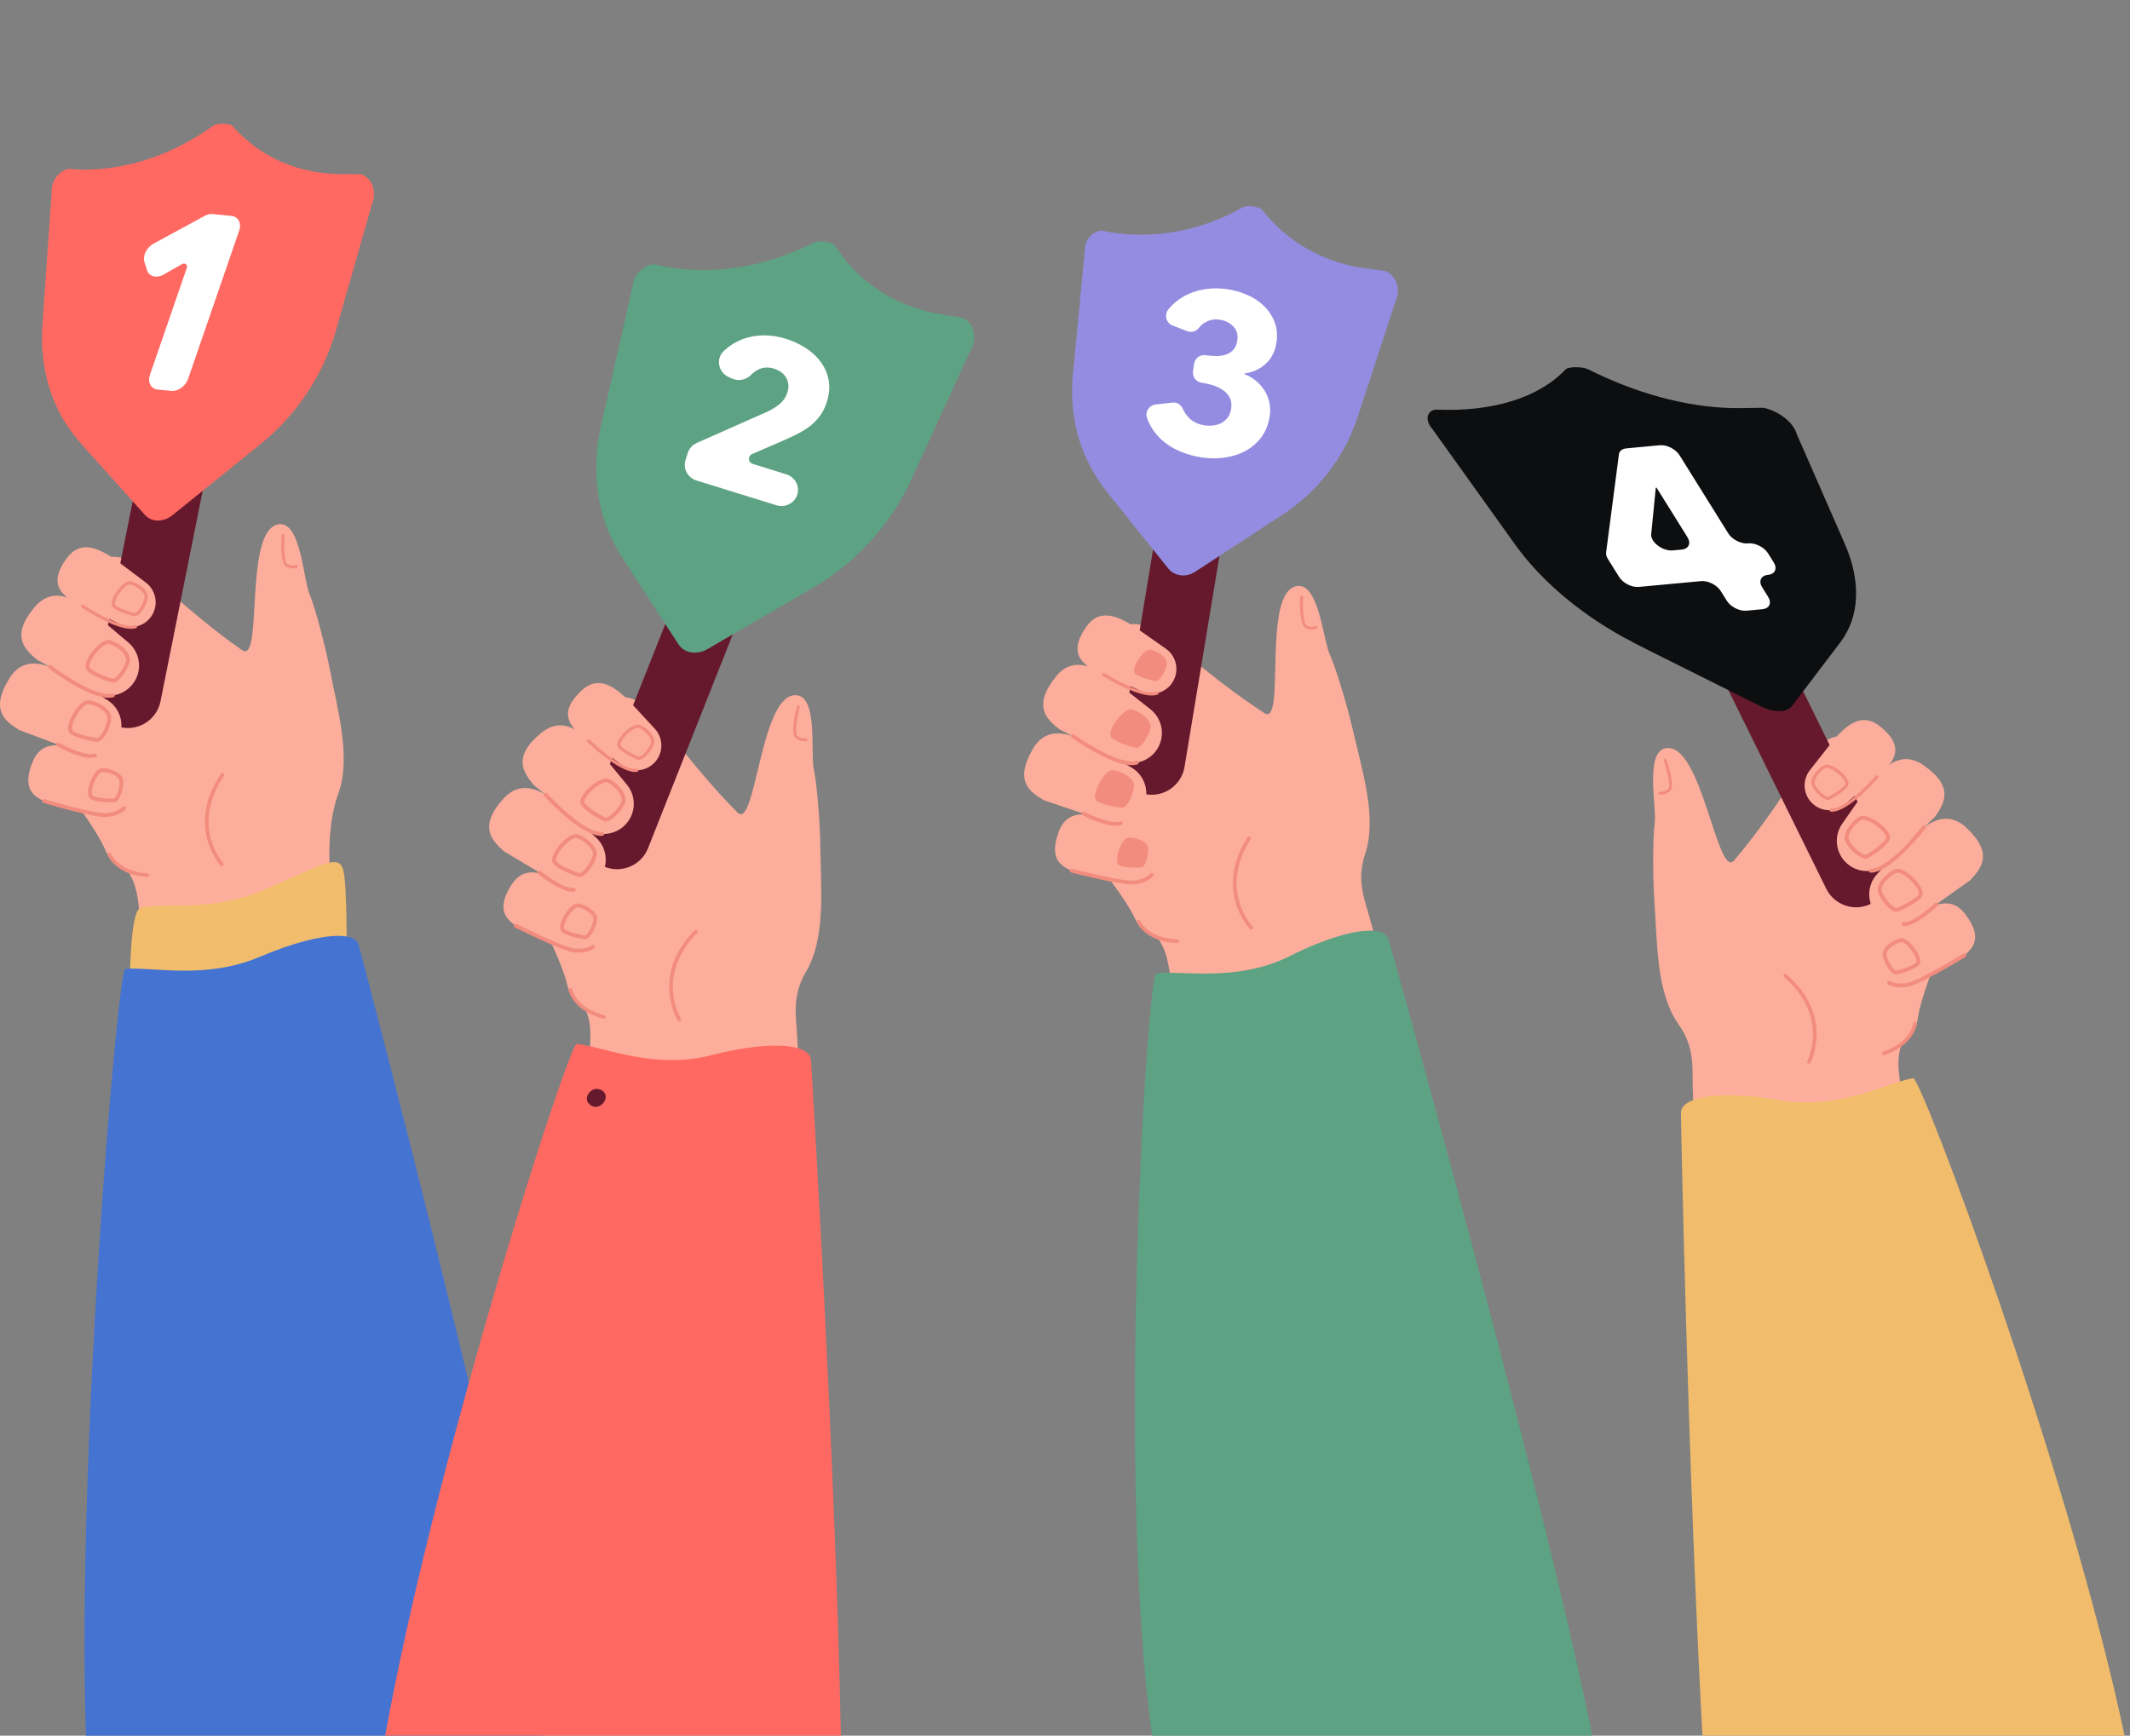 <svg width="319" height="260" viewBox="0 0 319 260" fill="none" xmlns="http://www.w3.org/2000/svg">
<rect x="0" y="0" width="319" height="260" fill="#808080" stroke="none"/>
<g clip-path="url(#clip0_242_15588)">
<path d="M9.036 101.579C7.184 108.571 8.486 116.016 12.579 121.978C13.964 123.995 15.121 125.841 15.649 127.063C17.144 130.525 18.545 129.616 19.38 130.892C21.431 134.03 20.589 140.024 21.734 142.636C23.29 146.191 25.464 145.835 25.464 145.835L50.105 143.174C50.105 143.174 51.279 139.158 49.674 132.128C49.088 129.558 49.138 123.004 50.609 119.063C52.663 113.571 50.601 106.521 49.317 99.885C48.715 96.773 47.195 90.984 46.337 88.939C45.434 86.782 45.065 78.37 41.919 78.527C36.36 78.803 39.498 99.639 36.263 97.393C32.127 94.521 27.915 90.986 23.104 86.649C12.384 76.987 11.842 90.978 9.034 101.575L9.036 101.579Z" fill="#FDAD9B"/>
<path d="M33.249 129.725C33.164 129.735 33.076 129.705 33.013 129.637C32.959 129.576 31.677 128.141 31.038 125.723C30.663 124.302 30.593 122.838 30.825 121.371C31.115 119.543 31.881 117.707 33.102 115.915C33.187 115.79 33.358 115.758 33.483 115.843C33.608 115.927 33.64 116.099 33.556 116.224C32.38 117.949 31.645 119.71 31.367 121.458C31.145 122.851 31.214 124.237 31.568 125.583C32.173 127.875 33.406 129.256 33.419 129.268C33.521 129.381 33.511 129.554 33.4 129.655C33.356 129.695 33.304 129.717 33.249 129.723V129.725Z" fill="#F18C7E"/>
<path d="M43.834 85.139C43.547 85.139 43.193 85.077 42.816 84.861C42.663 84.775 41.911 84.14 42.191 80.198C42.199 80.081 42.3 79.994 42.419 80C42.535 80.008 42.624 80.111 42.616 80.228C42.501 81.836 42.554 84.222 43.025 84.49C43.717 84.883 44.293 84.638 44.317 84.627C44.426 84.581 44.551 84.627 44.599 84.736C44.648 84.843 44.599 84.968 44.492 85.016C44.474 85.025 44.216 85.137 43.831 85.137L43.834 85.139Z" fill="#F18C7E"/>
<path d="M22.097 131.374C22.081 131.374 22.065 131.376 22.049 131.374C19.618 131.225 18.145 130.354 17.336 129.649C16.446 128.873 16.141 128.127 16.129 128.097C16.073 127.956 16.141 127.796 16.282 127.74C16.423 127.684 16.583 127.752 16.639 127.893C16.639 127.893 16.919 128.568 17.721 129.258C18.465 129.897 19.823 130.687 22.081 130.826C22.232 130.836 22.347 130.965 22.339 131.116C22.331 131.251 22.226 131.356 22.097 131.372V131.374Z" fill="#F18C7E"/>
<path d="M7.219 120.273L14.62 121.72C16.557 122.52 18.776 121.597 19.576 119.66C20.376 117.723 19.455 115.504 17.518 114.704L12.498 112.63C9.063 111.27 6.193 110.947 4.907 114.067C3.091 118.471 5.347 119.497 7.219 120.271V120.273Z" fill="#FDAD9B"/>
<path d="M18.427 116.798C18.221 115.684 16.361 115.029 15.224 115.079C14.341 115.121 13.459 116.895 13.239 118.098C13.023 119.267 13.445 119.64 13.717 119.759C14.577 120.136 16.075 120.18 16.734 120.18C16.909 120.18 17.028 120.176 17.054 120.176C17.272 120.176 17.48 120.059 17.667 119.833C18.191 119.203 18.584 117.643 18.427 116.798ZM17.23 119.469C17.137 119.577 17.075 119.608 17.05 119.608H17.04C17.02 119.608 14.93 119.67 13.942 119.239C13.753 119.154 13.697 118.749 13.797 118.201C14.021 116.992 14.841 115.667 15.252 115.649C15.287 115.649 15.321 115.649 15.355 115.649C16.276 115.649 17.736 116.189 17.869 116.903C17.994 117.58 17.649 118.973 17.232 119.471L17.23 119.469Z" fill="#F18C7E"/>
<path d="M15.713 122.385C13.651 122.385 6.817 120.37 6.52 120.281C6.369 120.237 6.283 120.077 6.329 119.926C6.373 119.775 6.532 119.69 6.684 119.735C6.756 119.757 13.974 121.883 15.798 121.813C17.537 121.744 18.359 120.873 18.367 120.865C18.474 120.75 18.654 120.742 18.768 120.847C18.883 120.952 18.893 121.131 18.789 121.248C18.75 121.291 17.811 122.304 15.818 122.381C15.784 122.381 15.749 122.383 15.711 122.383L15.713 122.385Z" fill="#F18C7E"/>
<path d="M18.174 108.96C15.475 108.42 13.726 105.794 14.266 103.095L24.065 54.17C24.605 51.471 27.231 49.722 29.93 50.262C32.629 50.802 34.378 53.428 33.838 56.127L24.039 105.052C23.499 107.751 20.873 109.5 18.174 108.96Z" fill="#66192D"/>
<path d="M2.891 109.365L11.288 112.511C13.402 113.827 16.185 113.182 17.503 111.066C18.822 108.952 18.175 106.169 16.06 104.851L10.578 101.436C6.817 99.167 3.514 98.228 1.396 101.636C-1.595 106.445 0.848 108.089 2.891 109.365Z" fill="#FDAD9B"/>
<path d="M14.284 105.147C13.939 105.018 13.597 104.931 13.292 104.895C12.27 104.778 10.916 106.658 10.426 108.009C10.08 108.97 10.152 109.673 10.64 109.99C11.817 110.756 14.298 111.102 14.453 111.123C14.487 111.129 14.524 111.131 14.558 111.131C14.765 111.131 14.979 111.036 15.195 110.851C15.747 110.373 16.311 109.268 16.547 108.321C16.624 108.017 16.664 107.727 16.66 107.481C16.644 106.465 15.441 105.57 14.282 105.145L14.284 105.147ZM14.824 110.421C14.711 110.52 14.602 110.57 14.54 110.56H14.532C14.505 110.556 12.03 110.218 10.948 109.51C10.719 109.361 10.723 108.859 10.96 108.202C11.468 106.799 12.663 105.457 13.189 105.457C13.201 105.457 13.212 105.457 13.224 105.457C13.603 105.501 14.064 105.649 14.504 105.862C15.33 106.261 16.084 106.89 16.094 107.491C16.094 107.632 16.08 107.793 16.045 107.968C15.882 108.831 15.33 109.984 14.824 110.419V110.421Z" fill="#F18C7E"/>
<path d="M13.604 113.529C11.69 113.529 8.695 111.864 8.551 111.786C8.414 111.709 8.366 111.536 8.443 111.399C8.519 111.262 8.693 111.213 8.83 111.29C9.876 111.876 12.867 113.305 14.132 112.89C14.281 112.842 14.443 112.922 14.491 113.072C14.539 113.221 14.459 113.382 14.31 113.43C14.1 113.499 13.862 113.529 13.604 113.529Z" fill="#F18C7E"/>
<path d="M5.544 98.828L13.403 103.145C15.307 104.752 18.153 104.51 19.762 102.607C21.368 100.703 21.128 97.857 19.224 96.249L14.288 92.083C10.892 89.297 7.757 87.897 5.172 90.964C1.522 95.295 3.702 97.272 5.544 98.828Z" fill="#FDAD9B"/>
<path d="M16.473 95.894C16.237 95.831 15.967 95.878 15.685 96.001C14.77 96.398 13.71 97.597 13.192 98.564C12.708 99.465 12.682 100.171 13.117 100.554C13.492 100.882 14.038 101.182 14.594 101.436C15.6 101.896 16.634 102.194 16.729 102.222C16.795 102.243 16.864 102.255 16.934 102.255C17.112 102.255 17.301 102.188 17.503 102.061C18.315 101.545 19.308 99.939 19.436 98.935C19.603 97.627 17.761 96.237 16.471 95.892L16.473 95.894ZM18.873 98.865C18.766 99.705 17.873 101.152 17.198 101.581C17.071 101.664 16.959 101.698 16.898 101.68H16.888C16.872 101.674 15.735 101.348 14.709 100.866C14.242 100.646 13.796 100.394 13.492 100.128C13.286 99.947 13.363 99.451 13.691 98.834C14.161 97.96 14.923 97.156 15.536 96.734C15.818 96.545 16.066 96.432 16.241 96.432C16.271 96.432 16.299 96.436 16.326 96.442C17.392 96.728 18.992 97.954 18.873 98.865Z" fill="#F18C7E"/>
<path d="M16.277 104.528C13.115 104.528 7.586 100.326 7.334 100.132C7.21 100.038 7.185 99.858 7.282 99.733C7.377 99.608 7.556 99.584 7.681 99.681C7.746 99.729 14.159 104.607 16.846 103.891C16.997 103.851 17.154 103.942 17.194 104.093C17.235 104.244 17.144 104.401 16.993 104.441C16.773 104.5 16.533 104.528 16.279 104.528H16.277Z" fill="#F18C7E"/>
<path d="M10.713 90.009L17.37 93.191C19.009 94.423 21.337 94.092 22.568 92.454C23.8 90.815 23.469 88.487 21.831 87.256L17.582 84.063C14.662 81.933 12.021 80.927 10.04 83.567C7.243 87.296 9.127 88.82 10.711 90.011L10.713 90.009Z" fill="#FDAD9B"/>
<path d="M19.56 87.092C18.744 86.921 17.521 88.328 17.011 89.394C17.003 89.41 16.997 89.424 16.989 89.44C16.761 89.93 16.682 90.345 16.759 90.656C16.799 90.831 16.884 90.972 17.021 91.079C17.932 91.79 19.939 92.254 20.066 92.282C20.111 92.294 20.157 92.3 20.201 92.3C20.357 92.3 20.522 92.238 20.695 92.115C21.338 91.651 22.08 90.287 22.138 89.459C22.217 88.374 20.637 87.318 19.562 87.094L19.56 87.092ZM20.421 91.732C20.318 91.805 20.232 91.839 20.179 91.827H20.171C20.151 91.821 18.146 91.365 17.309 90.708C17.13 90.569 17.17 90.16 17.412 89.636C17.92 88.543 18.964 87.544 19.411 87.544C19.429 87.544 19.448 87.544 19.464 87.55C20.352 87.735 21.723 88.668 21.669 89.422C21.618 90.118 20.955 91.347 20.419 91.732H20.421Z" fill="#F18C7E"/>
<path d="M19.62 94.199C16.99 94.199 12.459 91.141 12.247 90.998C12.14 90.926 12.112 90.781 12.185 90.674C12.257 90.567 12.402 90.539 12.509 90.611C12.564 90.65 18.064 94.358 20.233 93.647C20.356 93.606 20.489 93.673 20.529 93.796C20.569 93.919 20.503 94.052 20.38 94.092C20.152 94.167 19.896 94.201 19.62 94.201V94.199Z" fill="#F18C7E"/>
<path d="M19.434 148.499C19.434 148.499 19.381 137.394 20.825 136.148C22.27 134.903 31.009 137.007 39.589 133.285C48.166 129.562 50.756 127.807 51.403 130.328C52.05 132.849 51.889 143.178 51.889 143.178L19.434 148.499Z" fill="#F1BD6C"/>
<path d="M81.291 260H12.874C11.429 218.331 17.604 145.266 18.755 145.143C18.979 145.117 19.223 145.101 19.483 145.095C19.878 145.081 20.311 145.087 20.777 145.107H20.785C21.639 145.139 22.607 145.208 23.671 145.268H23.675C25.63 145.385 27.893 145.486 30.318 145.311H30.33C31.078 145.258 31.84 145.18 32.614 145.065C32.614 145.065 32.616 145.065 32.622 145.065C32.622 145.065 32.626 145.065 32.63 145.065C34.653 144.771 36.747 144.243 38.833 143.356C43.755 141.26 47.847 140.232 50.495 140.193C50.838 140.187 51.156 140.197 51.446 140.226H51.452C51.611 140.242 51.761 140.262 51.904 140.288C52.835 140.447 53.442 140.812 53.661 141.37C53.8 141.735 66.633 190.417 74.923 227.461C77.885 240.712 80.274 252.474 81.285 260.004L81.291 260Z" fill="#4573D2"/>
<path d="M82.912 120.962C79.841 127.51 79.792 135.068 82.757 141.667C83.761 143.9 84.569 145.921 84.869 147.219C85.722 150.894 87.264 150.249 87.856 151.653C89.315 155.108 87.417 160.854 88.074 163.629C88.971 167.406 91.174 167.442 91.174 167.442L120.42 165.179C120.42 165.179 119.695 162.226 119.37 155.023C119.251 152.391 118.544 149.205 120.696 145.593C123.697 140.554 122.927 133.25 122.849 126.49C122.813 123.32 122.349 117.354 121.871 115.188C121.367 112.904 122.508 104.562 119.384 104.155C113.866 103.434 113.233 124.497 110.452 121.71C106.894 118.146 103.381 113.916 99.423 108.789C90.601 97.367 87.57 111.036 82.914 120.964L82.912 120.962Z" fill="#FDAD9B"/>
<path d="M101.706 152.98C101.622 152.973 101.539 152.929 101.491 152.851C101.448 152.782 100.443 151.141 100.247 148.646C100.132 147.183 100.324 145.728 100.814 144.325C101.426 142.578 102.507 140.909 104.028 139.363C104.135 139.254 104.308 139.254 104.417 139.359C104.526 139.466 104.526 139.639 104.421 139.748C102.958 141.235 101.918 142.838 101.334 144.507C100.868 145.837 100.687 147.215 100.795 148.602C100.981 150.964 101.948 152.542 101.958 152.558C102.039 152.687 101.999 152.857 101.87 152.937C101.819 152.969 101.763 152.982 101.708 152.978L101.706 152.98Z" fill="#F18C7E"/>
<path d="M125.934 260H57.684C59.538 249.804 62.061 238.604 64.851 227.456C73.811 191.638 85.489 156.341 86.358 156.396C86.924 156.436 87.597 156.549 88.355 156.722H88.361C92.457 157.637 99.116 159.965 106.46 158.085C112.382 156.571 117.007 156.305 119.47 157.016H119.478C120.625 157.351 121.31 157.897 121.435 158.629C121.506 159.06 125.109 218.746 125.934 259.998V260Z" fill="#FF6961"/>
<path d="M120.43 111.032C120.116 111.032 119.62 110.953 119.134 110.546C118.999 110.433 118.372 109.674 119.354 105.846C119.384 105.731 119.499 105.663 119.614 105.693C119.729 105.723 119.797 105.838 119.767 105.953C119.368 107.515 118.991 109.871 119.408 110.22C120.019 110.73 120.629 110.593 120.656 110.587C120.771 110.56 120.885 110.629 120.914 110.744C120.942 110.859 120.873 110.973 120.758 111.002C120.746 111.006 120.621 111.034 120.43 111.034V111.032Z" fill="#F18C7E"/>
<path d="M90.443 152.611C90.427 152.611 90.41 152.607 90.394 152.603C88.03 152.022 86.736 150.902 86.065 150.065C85.327 149.142 85.162 148.356 85.154 148.322C85.124 148.173 85.221 148.028 85.37 147.997C85.519 147.967 85.662 148.064 85.692 148.211C85.692 148.211 85.847 148.924 86.514 149.747C87.131 150.509 88.328 151.528 90.523 152.069C90.67 152.105 90.761 152.254 90.725 152.401C90.692 152.532 90.572 152.619 90.441 152.611H90.443Z" fill="#F18C7E"/>
<path d="M77.783 139.033L84.807 141.778C86.571 142.91 88.917 142.398 90.052 140.637C91.184 138.873 90.674 136.527 88.911 135.395L84.342 132.458C81.206 130.505 78.44 129.677 76.618 132.517C74.047 136.525 76.08 137.938 77.785 139.033H77.783Z" fill="#FDAD9B"/>
<path d="M86.586 135.35C85.709 135.244 84.524 136.822 84.093 137.964C83.67 139.079 84.018 139.52 84.264 139.686C85.252 140.351 87.34 140.671 87.475 140.691C87.511 140.697 87.547 140.701 87.58 140.701C87.763 140.701 87.948 140.621 88.138 140.464C88.767 139.938 89.43 138.472 89.428 137.612C89.428 136.481 87.715 135.5 86.584 135.35H86.586ZM87.775 140.026C87.666 140.119 87.598 140.133 87.574 140.129H87.564C87.543 140.125 85.475 139.813 84.583 139.212C84.411 139.099 84.43 138.688 84.625 138.166C85.05 137.043 86.058 135.913 86.483 135.913C86.493 135.913 86.503 135.913 86.513 135.915C87.418 136.034 88.859 136.86 88.862 137.614C88.862 138.303 88.275 139.609 87.775 140.026Z" fill="#F18C7E"/>
<path d="M86.666 142.701C86.418 142.701 86.152 142.683 85.868 142.642C83.965 142.372 77.374 139.055 77.094 138.914C76.953 138.843 76.897 138.672 76.969 138.531C77.04 138.39 77.211 138.333 77.352 138.404C77.421 138.438 84.136 141.82 85.948 142.076C87.688 142.322 88.637 141.61 88.645 141.604C88.77 141.508 88.947 141.532 89.044 141.657C89.141 141.782 89.117 141.961 88.992 142.056C88.951 142.086 88.137 142.699 86.664 142.699L86.666 142.701Z" fill="#F18C7E"/>
<path d="M87.883 164.498C87.925 163.827 88.593 163.151 89.262 163.113C90.136 163.063 90.759 163.69 90.717 164.361C90.668 165.145 89.931 165.846 89.118 165.794C88.447 165.751 87.839 165.167 87.881 164.498H87.883Z" fill="#66192D"/>
<path d="M90.583 129.856C88.023 128.842 86.772 125.946 87.785 123.387L106.163 76.997C107.176 74.437 110.073 73.186 112.632 74.2C115.192 75.213 116.443 78.109 115.43 80.669L97.053 127.059C96.039 129.618 93.143 130.87 90.583 129.856Z" fill="#66192D"/>
<path d="M75.476 127.526L83.175 132.122C85.022 133.794 87.874 133.655 89.548 131.811C91.223 129.965 91.084 127.113 89.238 125.438L84.455 121.099C81.16 118.195 78.078 116.681 75.383 119.656C71.58 123.854 73.691 125.908 75.476 127.528V127.526Z" fill="#FDAD9B"/>
<path d="M87.436 125.408C87.12 125.221 86.797 125.074 86.503 124.983C85.523 124.681 83.851 126.297 83.129 127.536C82.615 128.421 82.565 129.125 82.986 129.522C84.008 130.485 86.386 131.269 86.537 131.317C86.612 131.344 86.686 131.358 86.767 131.358C86.936 131.358 87.12 131.299 87.317 131.184C87.944 130.816 88.698 129.83 89.099 128.939C89.228 128.653 89.321 128.377 89.361 128.133C89.524 127.131 88.502 126.037 87.438 125.406L87.436 125.408ZM87.025 130.695C86.896 130.773 86.781 130.803 86.721 130.783H86.713C86.689 130.773 84.314 129.997 83.373 129.108C83.174 128.921 83.268 128.427 83.619 127.825C84.336 126.585 85.671 125.513 86.235 125.513C86.271 125.513 86.305 125.519 86.336 125.527C86.701 125.638 87.126 125.866 87.521 126.154C88.263 126.694 88.891 127.45 88.795 128.04C88.772 128.179 88.726 128.339 88.664 128.504C88.349 129.324 87.6 130.358 87.025 130.695Z" fill="#F18C7E"/>
<path d="M85.733 133.581C83.855 133.581 80.745 131.031 80.608 130.916C80.487 130.816 80.469 130.636 80.569 130.515C80.67 130.394 80.849 130.376 80.97 130.477C81.895 131.241 84.584 133.178 85.902 132.998C86.059 132.978 86.203 133.085 86.223 133.242C86.245 133.397 86.136 133.543 85.979 133.563C85.898 133.573 85.816 133.579 85.731 133.579L85.733 133.581Z" fill="#F18C7E"/>
<path d="M79.966 117.633L86.927 123.284C88.513 125.205 91.357 125.477 93.28 123.888C95.201 122.302 95.473 119.459 93.887 117.538L89.775 112.558C86.931 109.212 84.097 107.271 81.006 109.829C76.64 113.438 78.434 115.774 79.968 117.633H79.966Z" fill="#FDAD9B"/>
<path d="M91.244 116.697C91.024 116.595 90.748 116.593 90.448 116.663C89.476 116.891 88.218 117.882 87.535 118.741C86.9 119.541 86.749 120.232 87.11 120.684C87.418 121.075 87.902 121.47 88.404 121.817C89.313 122.445 90.274 122.925 90.365 122.969C90.468 123.024 90.579 123.05 90.701 123.05C90.838 123.05 90.992 123.016 91.155 122.949C92.048 122.586 93.311 121.184 93.616 120.22C94.015 118.963 92.451 117.266 91.244 116.693V116.697ZM93.074 120.051C92.818 120.859 91.683 122.123 90.941 122.425C90.8 122.482 90.683 122.498 90.629 122.468L90.621 122.464C90.605 122.455 89.543 121.931 88.621 121.274C88.2 120.976 87.807 120.65 87.555 120.333C87.384 120.118 87.547 119.642 87.983 119.096C88.599 118.32 89.494 117.663 90.171 117.36C90.431 117.246 90.659 117.181 90.826 117.181C90.895 117.181 90.951 117.193 91 117.215C91.997 117.687 93.35 119.176 93.074 120.053V120.051Z" fill="#F18C7E"/>
<path d="M90.037 125.209C86.961 125.209 81.721 119.485 81.495 119.237C81.391 119.12 81.398 118.941 81.515 118.834C81.632 118.727 81.812 118.737 81.918 118.852C81.973 118.912 87.411 124.866 90.182 124.632C90.335 124.618 90.476 124.737 90.488 124.892C90.5 125.049 90.383 125.186 90.228 125.199C90.166 125.203 90.103 125.207 90.039 125.207L90.037 125.209Z" fill="#F18C7E"/>
<path d="M86.627 109.879L92.609 114.198C94.001 115.702 96.352 115.792 97.855 114.4C99.361 113.007 99.451 110.659 98.059 109.153L94.449 105.254C91.956 102.638 89.539 101.174 87.117 103.42C83.698 106.588 85.281 108.424 86.627 109.879Z" fill="#FDAD9B"/>
<path d="M95.851 108.587C95.083 108.277 93.626 109.436 92.93 110.393C92.92 110.409 92.91 110.423 92.9 110.437C92.59 110.881 92.436 111.276 92.455 111.596C92.463 111.774 92.525 111.929 92.638 112.056C93.406 112.92 95.3 113.733 95.417 113.785C95.494 113.819 95.573 113.835 95.661 113.835C95.784 113.835 95.921 113.801 96.068 113.733C96.782 113.394 97.757 112.183 97.963 111.377C98.233 110.327 96.868 109.004 95.849 108.591L95.851 108.587ZM97.511 111.258C97.338 111.933 96.463 113.023 95.869 113.307C95.758 113.36 95.661 113.38 95.613 113.358L95.607 113.354C95.587 113.346 93.694 112.539 92.989 111.745C92.84 111.576 92.95 111.179 93.283 110.709C93.946 109.77 95.075 109.002 95.56 109.002C95.605 109.002 95.643 109.008 95.675 109.023C96.516 109.363 97.699 110.526 97.511 111.258Z" fill="#F18C7E"/>
<path d="M95.133 115.639C92.584 115.639 88.154 111.316 87.96 111.127C87.868 111.036 87.868 110.887 87.958 110.796C88.049 110.703 88.198 110.701 88.289 110.794C88.337 110.84 93.086 115.47 95.347 115.16C95.476 115.143 95.593 115.232 95.611 115.359C95.629 115.488 95.539 115.605 95.412 115.623C95.323 115.635 95.23 115.641 95.135 115.641L95.133 115.639Z" fill="#F18C7E"/>
<path d="M162.294 111.915C160.678 118.965 162.228 126.361 166.521 132.184C167.974 134.153 169.191 135.961 169.759 137.164C171.37 140.574 172.74 139.619 173.617 140.867C175.772 143.934 175.133 149.952 176.364 152.526C178.039 156.027 180.2 155.598 180.2 155.598L208.305 147.201C208.305 147.201 206.971 144.47 205.131 137.497C204.458 134.949 203.093 131.985 204.432 128C206.3 122.441 204.002 115.464 202.497 108.875C201.789 105.786 200.076 100.052 199.151 98.034C198.176 95.91 197.527 87.514 194.387 87.776C188.84 88.237 192.675 108.958 189.366 106.822C185.135 104.091 180.808 100.699 175.854 96.525C164.817 87.227 164.743 101.229 162.292 111.915H162.294Z" fill="#FDAD9B"/>
<path d="M187.432 139.234C187.348 139.246 187.259 139.22 187.194 139.154C187.138 139.095 185.808 137.704 185.09 135.308C184.669 133.901 184.548 132.44 184.731 130.965C184.961 129.129 185.665 127.268 186.824 125.434C186.904 125.305 187.073 125.269 187.202 125.35C187.331 125.43 187.368 125.6 187.287 125.729C186.17 127.492 185.493 129.278 185.276 131.033C185.102 132.432 185.215 133.817 185.616 135.151C186.297 137.42 187.577 138.758 187.589 138.773C187.694 138.881 187.692 139.055 187.583 139.162C187.541 139.202 187.489 139.228 187.434 139.236L187.432 139.234Z" fill="#F18C7E"/>
<path d="M238.459 260H172.545C172.535 259.929 172.525 259.863 172.515 259.792C172.358 258.654 172.209 257.481 172.07 256.284C171.493 251.402 171.056 246.073 170.733 240.48C170.665 239.283 170.6 238.072 170.542 236.849C170.221 230.187 170.048 223.21 169.992 216.216C169.986 215.061 169.979 213.901 169.975 212.742C169.959 207.078 170.014 201.429 170.117 195.949C170.141 194.806 170.167 193.669 170.193 192.543C170.348 186.011 170.57 179.773 170.828 174.105C170.882 172.918 170.939 171.753 170.995 170.615C171.152 167.491 171.318 164.587 171.489 161.934C171.566 160.723 171.642 159.568 171.721 158.474C172.275 150.678 172.825 145.871 173.156 145.823C173.718 145.738 174.399 145.71 175.175 145.72H175.183C179.38 145.746 186.381 146.615 193.162 143.221C198.625 140.49 203.09 139.252 205.651 139.428H205.661C206.853 139.512 207.637 139.899 207.913 140.584C207.957 140.701 209.277 145.385 211.369 152.951C211.656 153.983 211.956 155.072 212.266 156.208C213.457 160.539 214.84 165.586 216.335 171.119C216.642 172.251 216.954 173.408 217.271 174.579C218.424 178.858 219.637 183.385 220.872 188.048C221.165 189.145 221.455 190.243 221.751 191.356C223.39 197.551 225.06 203.954 226.701 210.337C226.987 211.456 227.271 212.572 227.556 213.689C229.406 220.926 231.192 228.091 232.816 234.847C233.086 235.962 233.35 237.062 233.61 238.151C235.025 244.104 236.301 249.681 237.359 254.647C237.605 255.802 237.839 256.926 238.066 258.013C238.203 258.694 238.338 259.357 238.465 260.006L238.459 260Z" fill="#5DA283"/>
<path d="M196.456 94.318C196.182 94.318 195.851 94.261 195.494 94.074C195.339 93.991 194.565 93.383 194.714 89.432C194.718 89.315 194.813 89.229 194.936 89.227C195.053 89.231 195.146 89.329 195.142 89.448C195.081 91.059 195.212 93.443 195.694 93.695C196.405 94.07 196.984 93.792 196.99 93.79C197.095 93.737 197.224 93.782 197.276 93.886C197.328 93.991 197.284 94.12 197.179 94.173C197.161 94.183 196.879 94.318 196.458 94.318H196.456Z" fill="#F18C7E"/>
<path d="M176.346 141.256C176.33 141.258 176.313 141.26 176.297 141.258C173.863 141.189 172.361 140.369 171.531 139.692C170.614 138.946 170.285 138.212 170.273 138.18C170.213 138.041 170.275 137.88 170.414 137.819C170.553 137.759 170.714 137.821 170.775 137.96C170.775 137.96 171.077 138.625 171.904 139.289C172.667 139.901 174.052 140.647 176.313 140.709C176.465 140.714 176.583 140.84 176.579 140.992C176.575 141.127 176.475 141.235 176.346 141.256Z" fill="#F18C7E"/>
<path d="M161.104 130.66L168.549 131.858C170.512 132.591 172.697 131.596 173.433 129.633C174.166 127.669 173.173 125.485 171.21 124.749L166.123 122.844C162.646 121.599 159.766 121.375 158.585 124.535C156.918 128.998 159.205 129.947 161.104 130.658V130.66Z" fill="#FDAD9B"/>
<path d="M170.912 129.949C170.912 129.949 168.754 130.09 167.679 129.665C166.607 129.239 167.956 125.565 168.949 125.485C169.943 125.404 171.7 125.936 171.906 126.871C172.111 127.807 171.575 129.927 170.912 129.949Z" fill="#F18C7E"/>
<path d="M169.543 132.488C167.346 132.488 160.701 130.767 160.408 130.693C160.255 130.652 160.165 130.497 160.205 130.346C160.245 130.193 160.398 130.102 160.552 130.142C160.624 130.163 167.91 132.053 169.73 131.914C171.465 131.789 172.259 130.89 172.268 130.882C172.37 130.763 172.55 130.749 172.669 130.852C172.788 130.955 172.804 131.132 172.701 131.251C172.663 131.295 171.76 132.339 169.77 132.482C169.702 132.486 169.625 132.49 169.543 132.49V132.488Z" fill="#F18C7E"/>
<path d="M171.67 118.985C168.955 118.535 167.117 115.97 167.568 113.255L175.721 64.028C176.17 61.313 178.736 59.475 181.451 59.926C184.166 60.376 186.004 62.941 185.552 65.656L177.4 114.883C176.95 117.598 174.385 119.436 171.67 118.985Z" fill="#66192D"/>
<path d="M156.412 119.902L164.909 122.766C167.068 124.011 169.827 123.272 171.073 121.113C172.318 118.955 171.579 116.195 169.422 114.95L163.829 111.721C159.994 109.579 156.662 108.752 154.659 112.227C151.829 117.135 154.326 118.697 156.412 119.902Z" fill="#FDAD9B"/>
<path d="M168.055 120.99C168.055 120.99 165.496 120.732 164.321 120.023C163.146 119.313 165.449 115.268 166.629 115.369C167.81 115.47 169.767 116.437 169.825 117.574C169.884 118.711 168.839 121.093 168.055 120.988V120.99Z" fill="#F18C7E"/>
<path d="M167.136 123.707C165.218 123.707 162.287 122.206 162.146 122.131C162.007 122.058 161.952 121.887 162.023 121.748C162.096 121.609 162.267 121.555 162.406 121.625C163.47 122.175 166.507 123.503 167.761 123.048C167.908 122.994 168.071 123.07 168.126 123.217C168.18 123.364 168.104 123.528 167.957 123.582C167.719 123.669 167.441 123.707 167.136 123.707Z" fill="#F18C7E"/>
<path d="M158.709 109.283L166.708 113.334C168.665 114.875 171.503 114.539 173.045 112.582C174.587 110.625 174.25 107.789 172.293 106.245L167.22 102.249C163.731 99.58 160.553 98.282 158.072 101.436C154.569 105.888 156.816 107.791 158.709 109.283Z" fill="#FDAD9B"/>
<path d="M170.078 112.028C170.078 112.028 167.581 111.407 166.521 110.536C165.461 109.665 168.318 105.993 169.471 106.261C170.626 106.529 172.424 107.769 172.319 108.902C172.212 110.034 170.838 112.243 170.078 112.028Z" fill="#F18C7E"/>
<path d="M169.502 114.623C166.32 114.623 160.797 110.711 160.541 110.528C160.412 110.437 160.384 110.258 160.475 110.131C160.566 110.002 160.745 109.974 160.872 110.065C160.938 110.111 167.515 114.771 170.171 113.966C170.322 113.92 170.482 114.005 170.526 114.156C170.572 114.307 170.486 114.464 170.337 114.511C170.085 114.587 169.802 114.621 169.502 114.621V114.623Z" fill="#F18C7E"/>
<path d="M163.581 100.296L170.341 103.252C172.02 104.427 174.336 104.02 175.513 102.341C176.69 100.662 176.281 98.347 174.602 97.172L170.249 94.122C167.26 92.091 164.587 91.174 162.695 93.878C160.024 97.698 161.957 99.157 163.581 100.296Z" fill="#FDAD9B"/>
<path d="M173.047 102.023C173.047 102.023 170.967 101.628 170.054 100.963C169.143 100.298 171.32 97.147 172.279 97.315C173.241 97.482 174.776 98.415 174.74 99.352C174.706 100.288 173.678 102.166 173.045 102.025L173.047 102.023Z" fill="#F18C7E"/>
<path d="M172.501 104.187C169.855 104.187 165.356 101.368 165.145 101.235C165.036 101.166 165.001 101.021 165.072 100.912C165.141 100.803 165.286 100.769 165.394 100.84C165.451 100.876 171.07 104.399 173.215 103.613C173.337 103.569 173.47 103.631 173.515 103.752C173.559 103.873 173.497 104.008 173.376 104.052C173.12 104.147 172.824 104.189 172.501 104.189V104.187Z" fill="#F18C7E"/>
<path d="M287.112 125.914C290.699 132.194 291.356 139.724 288.932 146.538C288.112 148.844 287.469 150.926 287.273 152.242C286.719 155.972 285.131 155.454 284.653 156.904C283.478 160.463 285.832 166.04 285.399 168.859C284.808 172.697 282.617 172.91 282.617 172.91L253.284 173.007C253.284 173.007 253.77 170.006 253.514 162.801C253.419 160.167 253.869 156.936 251.434 153.508C248.038 148.727 248.215 141.385 247.752 134.641C247.534 131.479 247.514 125.495 247.816 123.296C248.135 120.98 246.327 112.757 249.406 112.098C254.85 110.935 257.174 131.878 259.724 128.877C262.983 125.037 266.143 120.539 269.678 115.109C277.552 103.014 281.674 116.395 287.114 125.916L287.112 125.914Z" fill="#FDAD9B"/>
<path d="M270.956 159.34C271.04 159.328 271.119 159.276 271.161 159.195C271.197 159.123 272.068 157.405 272.064 154.904C272.06 153.435 271.754 152.002 271.151 150.644C270.401 148.953 269.188 147.375 267.547 145.956C267.433 145.857 267.259 145.869 267.16 145.984C267.062 146.099 267.074 146.272 267.189 146.371C268.767 147.735 269.932 149.249 270.649 150.865C271.222 152.153 271.512 153.514 271.516 154.904C271.522 157.272 270.684 158.925 270.675 158.941C270.607 159.076 270.659 159.241 270.794 159.312C270.847 159.34 270.905 159.348 270.96 159.34H270.956Z" fill="#F18C7E"/>
<path d="M318.185 260H254.966C252.771 219.5 251.715 166.967 251.747 166.558C251.813 165.82 252.45 165.225 253.567 164.798H253.573C255.975 163.887 260.603 163.78 266.629 164.814C274.1 166.096 280.552 163.24 284.561 162.001L284.567 161.997C285.307 161.765 285.968 161.596 286.532 161.511C287.719 161.34 309.756 220.009 318.185 260Z" fill="#F1BD6C"/>
<path d="M248.776 119.039C248.667 119.039 248.599 119.029 248.589 119.027C248.472 119.007 248.393 118.898 248.413 118.781C248.433 118.664 248.544 118.586 248.659 118.606C248.683 118.61 249.306 118.697 249.873 118.14C250.259 117.759 249.695 115.44 249.171 113.916C249.133 113.805 249.191 113.682 249.304 113.644C249.415 113.606 249.538 113.664 249.576 113.777C250.862 117.516 250.298 118.322 250.173 118.445C249.645 118.965 249.066 119.039 248.778 119.039H248.776Z" fill="#F18C7E"/>
<path d="M282.154 158.066C282.17 158.064 282.187 158.06 282.203 158.054C284.512 157.285 285.714 156.065 286.312 155.176C286.973 154.197 287.076 153.399 287.08 153.366C287.098 153.215 286.991 153.078 286.84 153.062C286.689 153.044 286.554 153.151 286.536 153.302C286.536 153.302 286.439 154.026 285.841 154.9C285.286 155.708 284.176 156.823 282.031 157.536C281.888 157.585 281.81 157.74 281.858 157.883C281.9 158.012 282.029 158.087 282.158 158.069L282.154 158.066Z" fill="#F18C7E"/>
<path d="M293.678 143.513L286.898 146.814C285.231 148.084 282.851 147.764 281.579 146.099C280.307 144.432 280.628 142.052 282.295 140.78L286.612 137.485C289.581 135.286 292.271 134.238 294.315 136.922C297.201 140.711 295.286 142.284 293.676 143.511L293.678 143.513Z" fill="#FDAD9B"/>
<path d="M287.306 142.957C286.784 141.85 285.468 140.365 284.609 140.552C283.496 140.794 281.868 141.907 281.957 143.037C282.023 143.894 282.801 145.301 283.47 145.774C283.654 145.903 283.829 145.97 283.996 145.97C284.049 145.97 284.099 145.962 284.151 145.95C284.284 145.917 286.338 145.43 287.271 144.688C287.503 144.505 287.814 144.035 287.306 142.959V142.957ZM286.919 144.243C286.074 144.912 284.039 145.389 284.018 145.393L284.01 145.397C283.984 145.403 283.916 145.391 283.799 145.307C283.269 144.932 282.577 143.676 282.523 142.989C282.465 142.241 283.837 141.3 284.728 141.107C284.744 141.107 284.76 141.102 284.778 141.102C285.216 141.102 286.286 142.13 286.79 143.201C287.03 143.704 287.078 144.112 286.917 144.241L286.919 144.243Z" fill="#F18C7E"/>
<path d="M284.704 147.903C283.489 147.903 282.783 147.457 282.747 147.433C282.616 147.348 282.578 147.171 282.662 147.04C282.747 146.909 282.924 146.871 283.055 146.955C283.075 146.967 284.093 147.59 285.782 147.209C287.566 146.808 293.991 142.896 294.056 142.856C294.191 142.773 294.366 142.818 294.447 142.951C294.529 143.086 294.487 143.261 294.352 143.342C294.084 143.505 287.784 147.342 285.907 147.763C285.464 147.864 285.061 147.903 284.704 147.903Z" fill="#F18C7E"/>
<path d="M280.181 135.397C282.65 134.181 283.666 131.193 282.448 128.724L260.397 83.962C259.181 81.493 256.193 80.478 253.724 81.695C251.255 82.91 250.239 85.899 251.456 88.368L273.508 133.129C274.723 135.598 277.712 136.614 280.181 135.397Z" fill="#66192D"/>
<path d="M295.054 131.86L287.747 137.059C286.042 138.875 283.186 138.966 281.371 137.263C279.553 135.558 279.462 132.704 281.167 130.886L285.587 126.176C288.638 123.016 291.589 121.26 294.511 124.007C298.639 127.885 296.702 130.104 295.054 131.862V131.86Z" fill="#FDAD9B"/>
<path d="M287.429 132.484C286.608 131.305 284.811 129.834 283.859 130.211C283.573 130.324 283.265 130.497 282.96 130.711C281.953 131.422 281.023 132.597 281.265 133.581C281.326 133.819 281.439 134.089 281.59 134.363C282.061 135.219 282.894 136.142 283.547 136.461C283.726 136.548 283.893 136.59 284.047 136.59C284.149 136.59 284.246 136.57 284.337 136.529C284.48 136.469 286.79 135.495 287.729 134.453C288.118 134.022 288.011 133.325 287.427 132.484H287.429ZM287.31 134.071C286.443 135.03 284.139 135.997 284.117 136.003L284.107 136.007C284.049 136.034 283.934 136.011 283.799 135.945C283.198 135.653 282.368 134.681 281.991 133.889C281.912 133.73 281.856 133.579 281.822 133.44C281.676 132.857 282.245 132.055 282.942 131.459C283.311 131.14 283.716 130.88 284.071 130.739C284.111 130.725 284.158 130.717 284.208 130.717C284.794 130.717 286.163 131.66 286.961 132.809C287.36 133.383 287.493 133.867 287.31 134.071Z" fill="#F18C7E"/>
<path d="M285.16 138.726C285.128 138.726 285.098 138.726 285.066 138.724C284.908 138.716 284.787 138.581 284.797 138.424C284.806 138.267 284.943 138.146 285.098 138.156C286.42 138.243 288.951 136.08 289.812 135.246C289.925 135.137 290.104 135.139 290.215 135.252C290.324 135.364 290.322 135.544 290.209 135.655C290.078 135.782 287.023 138.728 285.16 138.728V138.726Z" fill="#F18C7E"/>
<path d="M289.784 122.359L283.3 128.552C281.874 130.594 279.06 131.094 277.018 129.667C274.975 128.24 274.477 125.428 275.904 123.385L279.602 118.09C282.168 114.527 284.836 112.364 288.124 114.664C292.765 117.911 291.165 120.384 289.784 122.359Z" fill="#FDAD9B"/>
<path d="M282.323 124.072C281.575 123.27 280.236 122.383 279.251 122.236C278.947 122.187 278.672 122.214 278.463 122.335C277.304 123.002 275.883 124.82 276.379 126.041C276.762 126.974 278.134 128.272 279.051 128.562C279.19 128.609 279.321 128.631 279.44 128.631C279.592 128.631 279.729 128.593 279.841 128.522C279.928 128.47 280.849 127.915 281.704 127.214C282.175 126.827 282.625 126.396 282.903 125.978C283.225 125.497 283.018 124.822 282.323 124.074V124.072ZM282.429 125.66C282.204 125.995 281.839 126.353 281.444 126.684C280.577 127.411 279.561 128.02 279.547 128.03L279.539 128.034C279.485 128.071 279.368 128.062 279.225 128.016C278.461 127.774 277.227 126.607 276.907 125.823C276.56 124.971 277.79 123.377 278.747 122.826C278.803 122.794 278.88 122.778 278.977 122.778C279.136 122.778 279.346 122.824 279.581 122.905C280.283 123.153 281.226 123.735 281.905 124.459C282.383 124.969 282.585 125.428 282.429 125.658V125.66Z" fill="#F18C7E"/>
<path d="M280.165 130.727H280.163C280.006 130.727 279.879 130.6 279.879 130.443C279.879 130.286 280.006 130.159 280.163 130.159H280.165C282.942 130.159 287.886 123.798 287.935 123.733C288.032 123.608 288.209 123.586 288.334 123.683C288.459 123.78 288.481 123.957 288.386 124.082C288.177 124.354 283.221 130.729 280.165 130.729V130.727Z" fill="#F18C7E"/>
<path d="M282.517 115.166L276.902 119.952C275.634 121.563 273.3 121.843 271.688 120.577C270.075 119.309 269.797 116.977 271.063 115.365L274.348 111.187C276.622 108.378 278.915 106.727 281.509 108.769C285.171 111.651 283.742 113.608 282.517 115.168V115.166Z" fill="#FDAD9B"/>
<path d="M276.312 116.228C276.3 116.214 276.288 116.198 276.274 116.183C275.504 115.285 273.962 114.249 273.223 114.619C272.239 115.115 270.985 116.542 271.338 117.566C271.608 118.352 272.674 119.481 273.416 119.761C273.545 119.811 273.666 119.835 273.775 119.835C273.884 119.835 273.98 119.811 274.069 119.763C274.182 119.702 276.004 118.741 276.701 117.818C276.802 117.683 276.851 117.522 276.846 117.344C276.838 117.026 276.657 116.641 276.312 116.226V116.228ZM276.326 117.538C275.688 118.386 273.868 119.342 273.847 119.352L273.841 119.356C273.795 119.38 273.7 119.37 273.583 119.325C272.967 119.092 272.007 118.074 271.782 117.415C271.536 116.699 272.62 115.446 273.432 115.039C273.473 115.018 273.527 115.008 273.587 115.008C274.095 115.008 275.236 115.669 275.95 116.528C276.318 116.969 276.462 117.356 276.324 117.538H276.326Z" fill="#F18C7E"/>
<path d="M274.333 121.599C274.297 121.599 274.26 121.599 274.224 121.595C274.095 121.587 273.996 121.476 274.004 121.347C274.012 121.218 274.125 121.117 274.252 121.127C274.282 121.127 274.311 121.129 274.341 121.129C276.645 121.129 280.891 116.258 280.936 116.21C281.02 116.113 281.167 116.101 281.266 116.185C281.365 116.27 281.375 116.417 281.29 116.516C281.109 116.726 276.858 121.599 274.333 121.599Z" fill="#F18C7E"/>
<path d="M39.009 66.526L25.85 77.157C24.483 78.262 22.706 78.252 21.706 77.135L12.695 67.076C12.088 66.399 11.473 65.669 10.875 64.889C7.497 60.498 5.931 54.721 6.358 48.584L7.739 28.795C7.743 28.742 7.743 28.692 7.739 28.642C7.682 27.321 8.535 25.999 9.754 25.447C9.972 25.348 10.204 25.308 10.423 25.326C17.627 25.907 25.233 23.627 31.803 18.921L31.834 18.899C32.009 18.774 32.202 18.685 32.4 18.641C33.091 18.486 33.779 18.498 34.411 18.675C34.601 18.728 34.768 18.83 34.899 18.971L35.397 19.5C39.363 23.706 44.886 26.036 50.983 26.074L53.845 26.092C54.022 26.092 54.193 26.13 54.344 26.205C55.83 26.934 56.416 28.799 55.699 30.615C55.681 30.663 55.663 30.709 55.648 30.758L50.289 49.582C48.437 56.088 44.487 62.074 39.15 66.411C39.103 66.449 39.055 66.488 39.007 66.526H39.009Z" fill="#FF6961"/>
<path d="M34.651 32.341L31.879 32.065C31.483 32.026 31.047 32.123 30.64 32.346L23.009 36.495C21.95 37.07 21.336 38.312 21.635 39.271L22.006 40.456C22.312 41.436 23.447 41.737 24.519 41.127L27.229 39.581C27.703 39.309 28.14 39.646 27.969 40.15L25.159 48.311L22.454 56.156C22.073 57.267 22.599 58.256 23.63 58.356L25.624 58.556C26.129 58.607 26.66 58.436 27.117 58.118C27.594 57.787 27.99 57.296 28.182 56.727L35.822 34.542C36.206 33.43 35.68 32.443 34.647 32.34L34.651 32.341Z" fill="white"/>
<path d="M121.681 88.086L105.996 97.214C104.367 98.161 102.484 97.86 101.609 96.509L93.711 84.346C93.18 83.528 92.649 82.651 92.142 81.724C89.283 76.505 88.569 70.115 90.03 63.668L94.739 42.881C94.752 42.827 94.758 42.772 94.765 42.718C94.922 41.306 96.043 40.043 97.425 39.657C97.673 39.587 97.924 39.582 98.154 39.637C105.691 41.437 114.127 40.267 121.859 36.349L121.894 36.332C122.101 36.227 122.319 36.166 122.536 36.151C123.294 36.1 124.021 36.225 124.663 36.517C124.855 36.604 125.016 36.74 125.133 36.912L125.575 37.556C129.089 42.676 134.557 46.056 141.012 47.098L144.04 47.587C144.228 47.618 144.402 47.685 144.55 47.79C146.004 48.809 146.32 50.886 145.262 52.697C145.233 52.745 145.207 52.793 145.185 52.841L136.421 71.95C133.391 78.556 128.225 84.261 121.857 87.99C121.8 88.023 121.744 88.055 121.687 88.088L121.681 88.086Z" fill="#5DA283"/>
<path d="M124.106 56.958C123.914 55.945 123.521 55.031 122.921 54.217C122.319 53.403 121.561 52.7 120.647 52.115C119.732 51.529 118.739 51.069 117.672 50.74C116.539 50.388 115.414 50.218 114.293 50.236C113.175 50.251 112.12 50.452 111.133 50.837C110.146 51.224 109.254 51.781 108.456 52.518C108.444 52.527 108.43 52.538 108.42 52.551C107.168 53.713 107.554 55.755 109.123 56.482L109.594 56.699C110.597 57.165 111.76 56.906 112.516 56.128C112.773 55.862 113.058 55.644 113.37 55.462C114.148 55.02 114.992 54.939 115.91 55.22C116.784 55.492 117.401 55.958 117.763 56.617C118.126 57.275 118.178 58.005 117.919 58.809C117.704 59.484 117.329 60.042 116.807 60.482C116.725 60.554 116.639 60.621 116.549 60.689C116.549 60.689 116.549 60.689 116.546 60.691C116.077 61.052 115.533 61.377 114.914 61.675L110.396 63.674L110.394 63.674L104.355 66.352C103.714 66.639 103.226 67.172 103.017 67.829L102.667 68.918C102.257 70.2 102.991 71.569 104.308 71.977L107.513 72.968L115.651 75.493L116.271 75.684C116.591 75.785 116.917 75.817 117.227 75.794C118.211 75.719 119.094 75.08 119.403 74.108C119.811 72.828 119.078 71.459 117.76 71.051L117.091 70.844L112.729 69.49C112.017 69.268 111.961 68.314 112.637 68.018L117.551 65.888C117.975 65.7 118.389 65.504 118.797 65.307C119.042 65.188 119.284 65.065 119.525 64.944C120.168 64.621 120.769 64.241 121.328 63.811C121.884 63.379 122.377 62.874 122.804 62.296C123.229 61.72 123.573 61.029 123.83 60.222C124.202 59.059 124.295 57.971 124.106 56.956L124.106 56.958Z" fill="white"/>
<path d="M192 77.16L178.976 85.661C177.623 86.544 175.896 86.32 174.949 85.137L166.419 74.496C165.845 73.78 165.264 73.012 164.7 72.198C161.518 67.621 160.123 61.948 160.677 56.173L162.463 37.553C162.467 37.504 162.469 37.456 162.467 37.407C162.441 36.148 163.299 34.995 164.497 34.618C164.71 34.551 164.936 34.539 165.15 34.584C172.135 36.007 179.578 34.765 186.066 31.091L186.096 31.075C186.27 30.976 186.459 30.918 186.653 30.899C187.328 30.837 187.997 30.932 188.608 31.176C188.791 31.248 188.95 31.365 189.075 31.516L189.549 32.079C193.308 36.553 198.621 39.433 204.544 40.207L207.323 40.57C207.497 40.592 207.66 40.648 207.805 40.737C209.232 41.61 209.76 43.45 209.023 45.088C209.002 45.131 208.986 45.175 208.972 45.219L203.343 62.441C201.398 68.395 197.425 73.597 192.141 77.07C192.095 77.1 192.048 77.13 192 77.162V77.16Z" fill="#938CE1"/>
<path d="M189.547 54.506C190.435 53.701 190.975 52.633 191.167 51.3C191.336 50.148 191.238 49.115 190.873 48.197C190.511 47.282 189.978 46.484 189.269 45.804C188.564 45.127 187.725 44.577 186.764 44.163C185.8 43.746 184.787 43.463 183.727 43.31C182.735 43.168 181.747 43.156 180.762 43.278C179.779 43.4 178.851 43.658 177.976 44.049C177.104 44.441 176.317 44.973 175.623 45.642C175.391 45.867 175.173 46.107 174.971 46.363C174.326 47.179 174.644 48.385 175.612 48.762L177.786 49.604C178.405 49.847 179.13 49.674 179.532 49.141C179.786 48.805 180.098 48.528 180.464 48.308C181.134 47.911 181.872 47.769 182.685 47.889C183.472 48.002 184.141 48.332 184.683 48.873C185.226 49.415 185.434 50.116 185.309 50.978C185.225 51.566 185.036 52.026 184.747 52.356C184.458 52.682 184.1 52.927 183.675 53.086C183.25 53.244 182.783 53.325 182.276 53.336C181.769 53.343 181.244 53.305 180.702 53.229L180.568 53.209C179.728 53.088 178.946 53.669 178.826 54.511L178.671 55.593C178.656 55.687 178.65 55.778 178.655 55.869C178.657 55.944 178.666 56.022 178.682 56.093C178.801 56.723 179.307 57.238 179.974 57.332C180.56 57.416 181.139 57.551 181.711 57.736C182.283 57.923 182.781 58.168 183.207 58.471C183.636 58.776 183.961 59.149 184.185 59.598C184.408 60.045 184.475 60.571 184.386 61.182C184.306 61.745 184.13 62.202 183.86 62.557C183.592 62.908 183.277 63.179 182.916 63.369C182.553 63.558 182.155 63.679 181.722 63.733C181.289 63.784 180.872 63.78 180.464 63.723C179.384 63.569 178.535 63.139 177.923 62.442C177.731 62.223 177.564 62.001 177.425 61.771C177.312 61.591 177.214 61.407 177.134 61.221C176.87 60.615 176.262 60.227 175.601 60.304L173.065 60.594C172.1 60.703 171.46 61.675 171.778 62.595C171.936 63.053 172.13 63.482 172.362 63.883C172.879 64.776 173.522 65.534 174.296 66.163C175 66.737 175.797 67.216 176.683 67.596C176.769 67.633 176.852 67.668 176.938 67.703C177.929 68.098 178.966 68.376 180.046 68.532C181.151 68.692 182.261 68.698 183.375 68.55C183.74 68.499 184.095 68.434 184.438 68.345C185.154 68.169 185.828 67.916 186.467 67.581C187.412 67.085 188.22 66.4 188.887 65.519C189.554 64.638 189.984 63.546 190.172 62.24C190.268 61.566 190.248 60.913 190.111 60.282C189.969 59.652 189.733 59.066 189.396 58.525C189.06 57.985 188.637 57.495 188.125 57.067C187.61 56.636 187.028 56.293 186.373 56.038L186.389 55.935C187.605 55.789 188.657 55.312 189.545 54.507L189.547 54.506Z" fill="white"/>
<path d="M275.556 96.303L268.369 105.764C267.623 106.745 265.646 106.776 263.76 105.834L246.769 97.347C245.627 96.777 244.437 96.158 243.228 95.499C236.428 91.783 230.67 86.831 226.874 81.524L214.632 64.415C214.6 64.371 214.564 64.326 214.526 64.282C213.544 63.145 213.57 61.984 214.538 61.48C214.711 61.39 214.939 61.349 215.195 61.361C223.583 61.706 230.43 59.576 234.437 55.372L234.455 55.353C234.562 55.241 234.715 55.162 234.902 55.12C235.559 54.971 236.331 54.967 237.157 55.105C237.403 55.148 237.659 55.233 237.905 55.349L238.826 55.795C246.151 59.34 253.892 61.23 260.678 61.132L263.863 61.085C264.06 61.083 264.276 61.112 264.495 61.172C266.65 61.771 268.597 63.367 269.067 64.949C269.079 64.989 269.093 65.032 269.111 65.074L276.272 81.435C278.747 87.091 278.533 92.341 275.635 96.201C275.609 96.235 275.583 96.269 275.558 96.303H275.556Z" fill="#0D0E10"/>
<path d="M265.643 84.253L264.798 82.897C264.22 81.969 262.893 81.296 261.837 81.395L261.795 81.399C260.737 81.498 259.413 80.825 258.832 79.894L251.542 68.202C250.962 67.271 249.634 66.598 248.58 66.696L243.581 67.164C242.944 67.226 242.523 67.559 242.459 68.057L240.54 82.751C240.502 83.048 240.592 83.386 240.8 83.719L242.483 86.416C243.061 87.345 244.387 88.018 245.443 87.919L250.918 87.407L254.755 87.05C255.813 86.95 257.139 87.623 257.718 88.552L258.607 89.975C259.185 90.904 260.509 91.577 261.567 91.478L262.343 91.408L263.933 91.259C264.992 91.158 265.379 90.326 264.8 89.396L263.911 87.974C263.756 87.724 263.671 87.484 263.649 87.26C263.589 86.651 264.004 86.184 264.778 86.111C265.834 86.013 266.223 85.178 265.643 84.251V84.253ZM251.851 82.326L250.52 82.451C249.765 82.52 248.928 82.211 248.297 81.734C247.66 81.254 247.233 80.609 247.292 80.01L247.979 73.067L248.098 73.057L252.635 80.331V80.335L252.717 80.466C253.296 81.395 252.909 82.23 251.851 82.326Z" fill="white"/>
</g>
<defs>
<clipPath id="clip0_242_15588">
<rect width="318.183" height="288" fill="white" transform="translate(0 -28)"/>
</clipPath>
</defs>
</svg>
